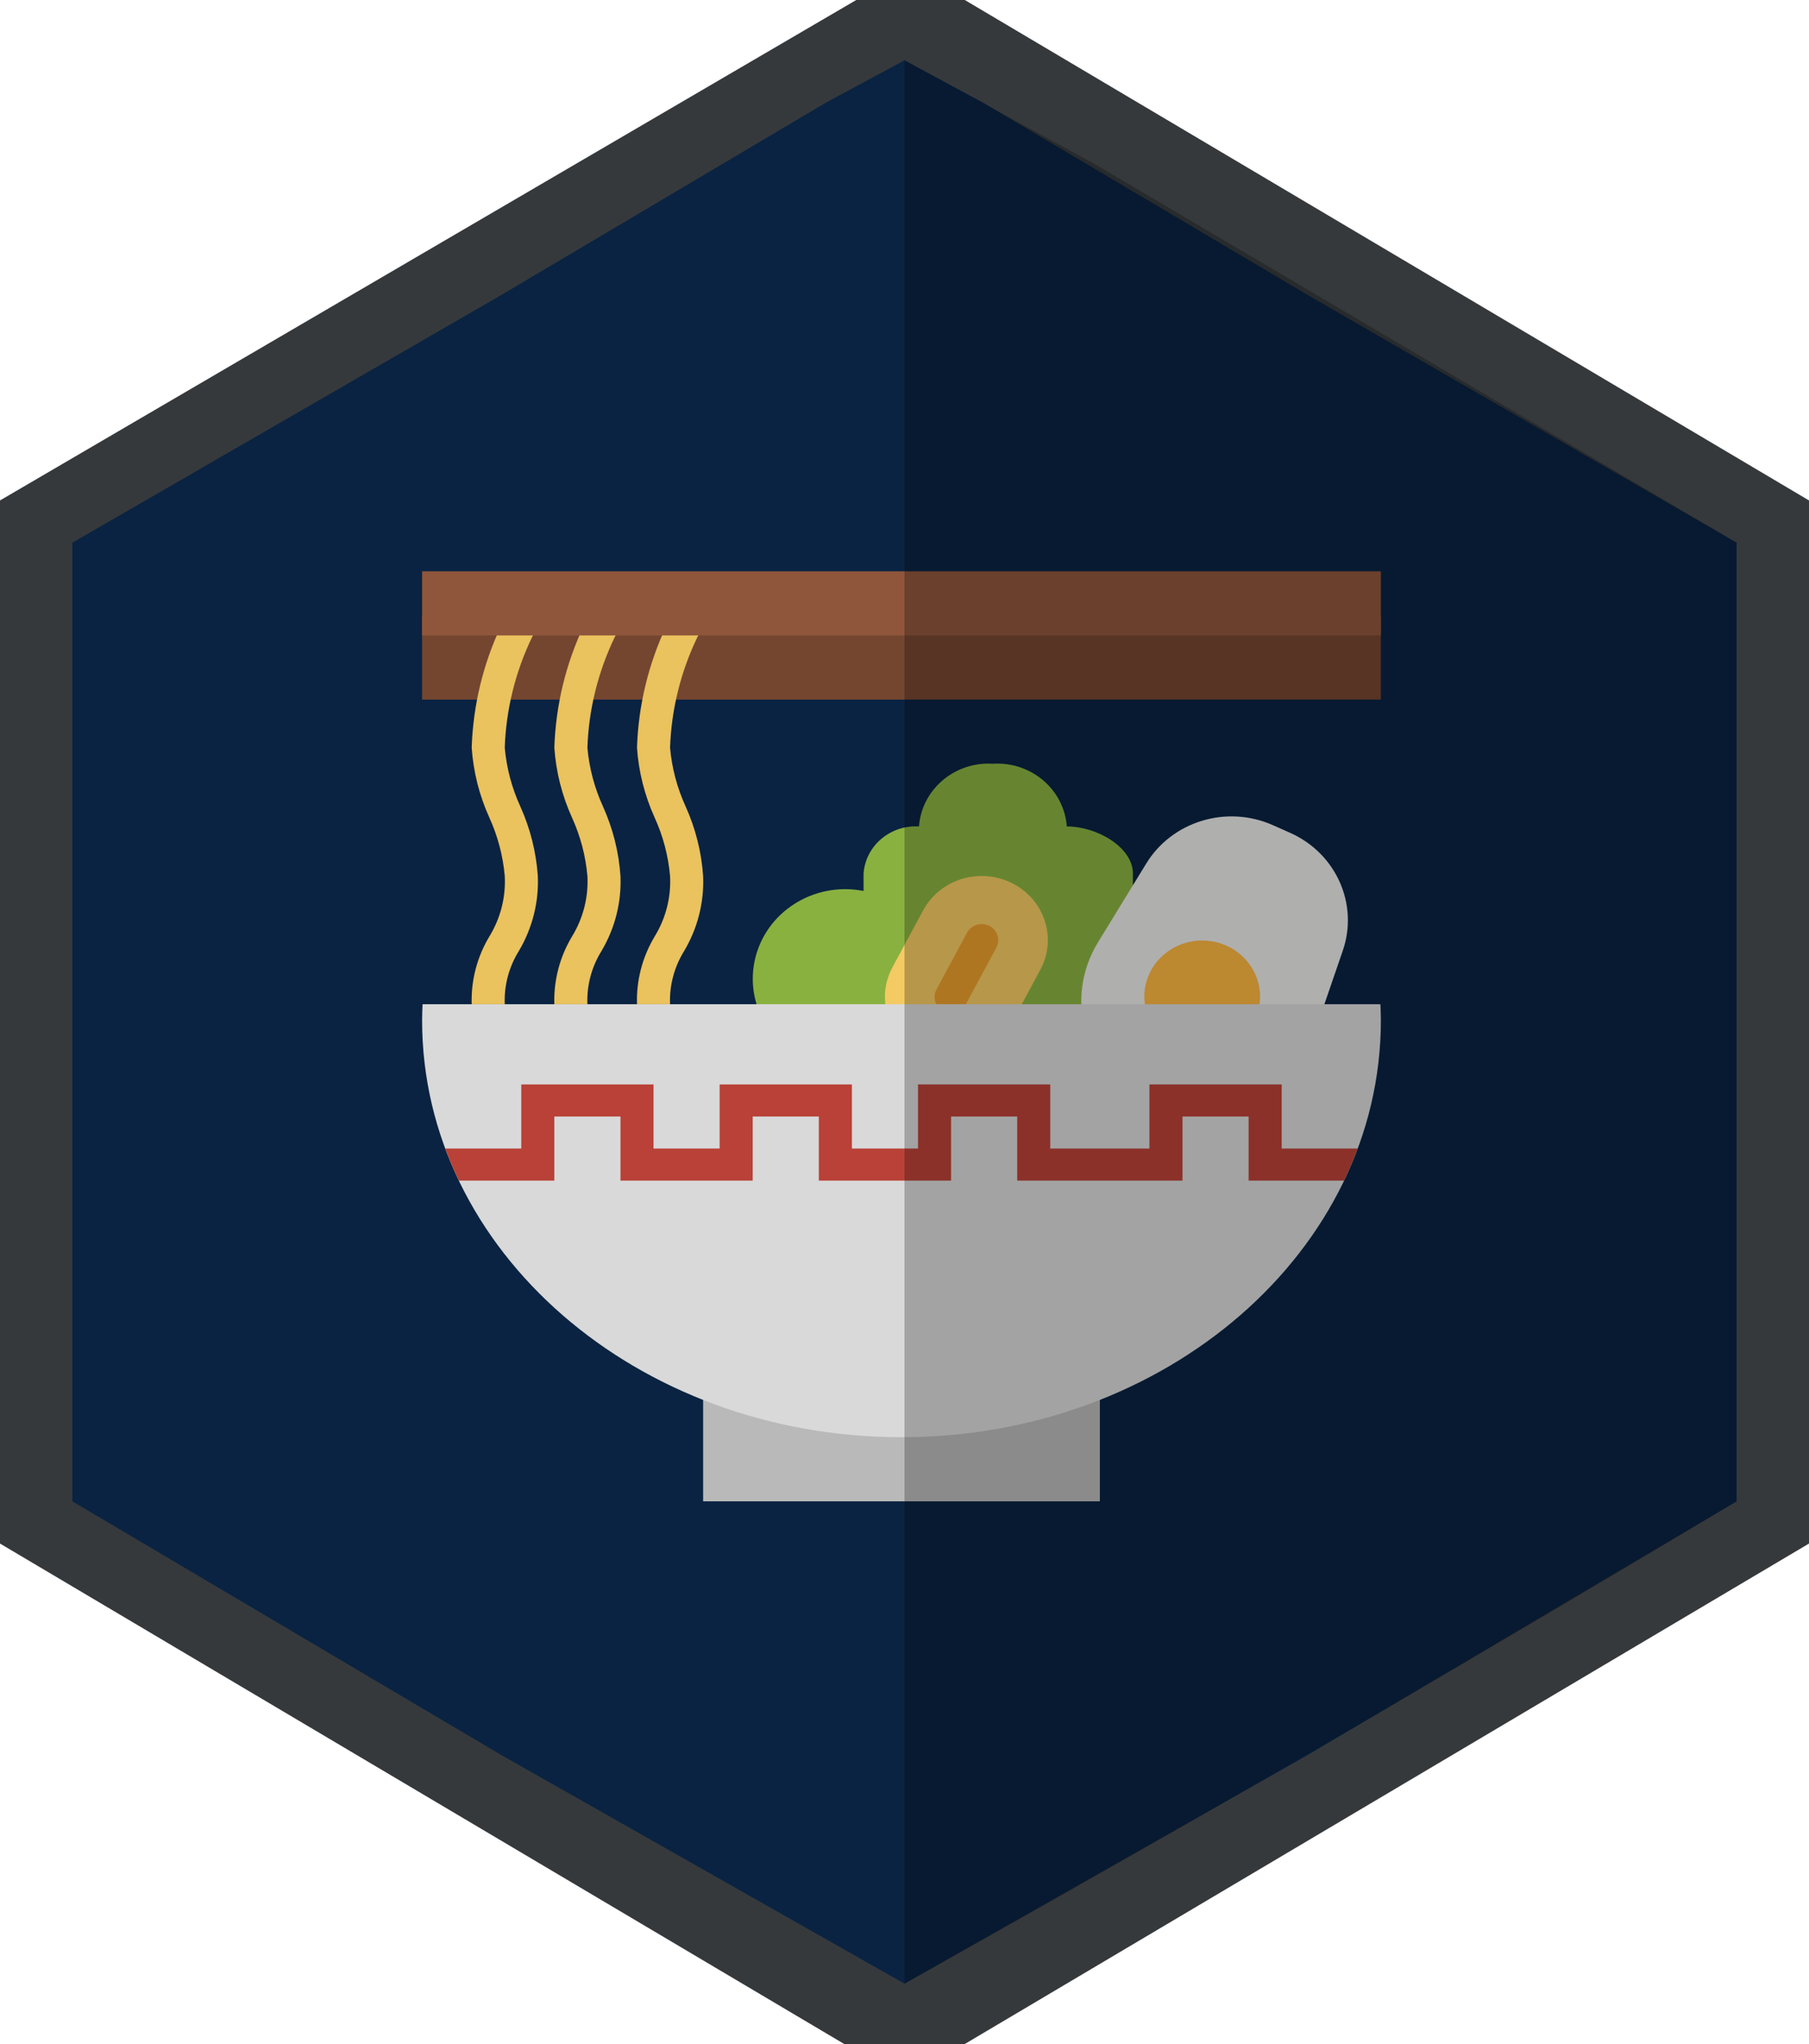<?xml version="1.0" standalone="no"?><!-- Generator: Gravit.io --><svg xmlns="http://www.w3.org/2000/svg" xmlns:xlink="http://www.w3.org/1999/xlink" style="isolation:isolate" viewBox="0 0 300 339" width="300" height="339"><defs><clipPath id="_clipPath_cYu1gX1NZiqNXVXJ25d5bt0mMNDe2rgh"><rect width="300" height="339"/></clipPath></defs><g clip-path="url(#_clipPath_cYu1gX1NZiqNXVXJ25d5bt0mMNDe2rgh)"><path d=" M 142 0 L 151 0 L 160 0 L 300 83 L 300 256 L 160 339 L 151 339 L 140 339 L 0 256 L 0 83 L 142 0 Z " fill-rule="evenodd" fill="rgb(54,57,59)"/><path d=" M 83 49 L 137 17 L 150 10 L 163 17 L 217 49 L 288 90 L 288 249 L 217 291 L 150 329 L 83 291 L 12 249 L 12 90 L 83 49 Z " fill-rule="evenodd" fill="rgb(10,35,66)"/><g id="017-noodles"><path d=" M 187.879 144.871 C 187.879 140.56 181.991 137.068 176.914 137.068 C 176.464 130.924 170.993 126.281 164.657 126.664 C 158.322 126.282 152.853 130.925 152.403 137.068 C 147.651 136.78 143.548 140.263 143.211 144.871 L 143.211 147.769 C 134.92 146.135 126.833 151.329 125.148 159.372 C 123.463 167.416 128.817 175.261 137.108 176.896 C 138.108 177.093 139.126 177.193 140.147 177.194 C 146.427 177.194 147.135 174.46 149.5 169.216 L 187.88 169.216 L 187.88 144.871 L 187.879 144.871 Z " fill="rgb(137,177,64)"/><path d=" M 148.006 160.42 L 153.086 150.992 C 155.891 145.786 162.516 143.771 167.883 146.493 L 167.883 146.493 C 173.25 149.215 175.327 155.642 172.521 160.848 L 167.442 170.276 C 164.636 175.483 158.011 177.497 152.644 174.776 L 152.644 174.776 C 147.277 172.054 145.2 165.627 148.006 160.42 Z " fill="rgb(244,202,98)"/><path d=" M 157.724 168.008 C 156.21 168.007 154.983 166.816 154.984 165.348 C 154.984 164.919 155.091 164.497 155.295 164.117 L 160.375 154.689 C 161.076 153.387 162.732 152.883 164.075 153.563 C 165.417 154.243 165.937 155.85 165.236 157.152 L 160.158 166.58 C 159.685 167.459 158.747 168.01 157.724 168.008 L 157.724 168.008 Z " fill="rgb(234,157,45)"/><path d=" M 190.832 183.436 C 180.935 179.048 176.579 167.708 181.102 158.107 C 181.394 157.487 181.72 156.882 182.079 156.296 L 190.029 143.317 C 194.288 136.237 203.385 133.44 211.071 136.847 L 213.914 138.108 C 221.605 141.516 225.38 150.026 222.643 157.788 L 217.725 172.106 C 214.279 182.121 203.118 187.53 192.795 184.187 C 192.127 183.971 191.472 183.72 190.832 183.436 Z " fill="rgb(234,234,232)"/><path d=" M 189.771 165.295 C 189.771 160.158 194.07 155.987 199.366 155.987 C 204.661 155.987 208.961 160.158 208.961 165.295 C 208.961 170.433 204.661 174.604 199.366 174.604 C 194.07 174.604 189.771 170.433 189.771 165.295 Z " fill="rgb(251,181,64)"/><path d=" M 116.603 230.384 L 182.397 230.384 L 182.397 249 L 116.603 249 L 116.603 230.384 Z " fill="rgb(185,185,185)"/><path d=" M 70.077 166.556 C 70.038 167.439 70 168.325 70 169.216 C 70 207.403 105.594 238.362 149.5 238.362 C 193.406 238.362 229 207.403 229 169.216 C 229 168.325 228.962 167.439 228.923 166.556 L 70.077 166.556 Z " fill="rgb(217,217,217)"/><path d=" M 70 102.213 L 229 102.213 L 229 116.026 L 70 116.026 L 70 102.213 Z " fill="rgb(116,70,48)"/><g id="Group"><path d=" M 97.414 166.556 L 91.931 166.556 C 91.804 162.599 92.829 158.687 94.889 155.269 C 96.724 152.253 97.603 148.778 97.414 145.28 C 97.118 141.925 96.249 138.641 94.842 135.562 C 93.189 131.902 92.204 127.992 91.931 124.004 C 92.16 116.949 93.848 110.01 96.896 103.601 C 97.17 102.96 97.392 102.492 97.477 102.213 L 99.242 102.728 L 102.897 102.728 C 102.784 103.766 102.458 104.771 101.937 105.683 C 99.173 111.432 97.634 117.664 97.414 124.004 C 97.709 127.361 98.578 130.647 99.985 133.727 C 101.639 137.386 102.623 141.295 102.897 145.28 C 103.083 149.642 101.988 153.965 99.738 157.745 C 98.096 160.4 97.288 163.462 97.414 166.556 Z " fill="rgb(234,194,94)"/><path d=" M 111.121 166.556 L 105.638 166.556 C 105.51 162.599 106.536 158.687 108.596 155.269 C 110.431 152.253 111.31 148.778 111.121 145.28 C 110.825 141.925 109.956 138.641 108.549 135.562 C 106.896 131.902 105.911 127.992 105.638 124.004 C 105.867 116.949 107.555 110.01 110.603 103.601 C 110.877 102.96 111.099 102.492 111.184 102.213 L 112.949 102.728 L 116.603 102.728 C 116.491 103.766 116.164 104.771 115.644 105.683 C 112.88 111.432 111.341 117.664 111.121 124.004 C 111.416 127.361 112.285 130.647 113.692 133.727 C 115.345 137.386 116.33 141.295 116.603 145.28 C 116.79 149.642 115.695 153.965 113.445 157.745 C 111.803 160.4 110.995 163.462 111.121 166.556 Z " fill="rgb(234,194,94)"/><path d=" M 83.707 166.556 L 78.224 166.556 C 78.097 162.599 79.122 158.687 81.182 155.269 C 83.017 152.253 83.896 148.778 83.707 145.28 C 83.411 141.925 82.542 138.641 81.135 135.562 C 79.482 131.902 78.497 127.992 78.224 124.004 C 78.453 116.949 80.141 110.01 83.189 103.601 C 83.463 102.96 83.685 102.492 83.77 102.213 L 85.535 102.728 L 89.19 102.728 C 89.077 103.766 88.751 104.771 88.23 105.683 C 85.466 111.432 83.928 117.664 83.707 124.004 C 84.002 127.361 84.871 130.647 86.278 133.727 C 87.932 137.386 88.917 141.295 89.19 145.28 C 89.376 149.642 88.281 153.965 86.032 157.745 C 84.389 160.4 83.581 163.462 83.707 166.556 Z " fill="rgb(234,194,94)"/></g><path d=" M 222.898 195.81 C 223.72 194.074 224.477 192.297 225.148 190.491 L 212.552 190.491 L 212.552 179.853 L 190.621 179.853 L 190.621 190.491 L 174.172 190.491 L 174.172 179.853 L 152.241 179.853 L 152.241 190.491 L 141.276 190.491 L 141.276 179.853 L 119.345 179.853 L 119.345 190.491 L 108.379 190.491 L 108.379 179.853 L 86.448 179.853 L 86.448 190.491 L 73.852 190.491 C 74.523 192.297 75.269 194.074 76.102 195.81 L 91.931 195.81 L 91.931 185.172 L 102.897 185.172 L 102.897 195.81 L 124.828 195.81 L 124.828 185.172 L 135.793 185.172 L 135.793 195.81 L 157.724 195.81 L 157.724 185.172 L 168.69 185.172 L 168.69 195.81 L 196.103 195.81 L 196.103 185.172 L 207.069 185.172 L 207.069 195.81 L 222.898 195.81 Z " fill="rgb(185,65,55)"/><path d=" M 70 94.75 L 229 94.75 L 229 105.388 L 70 105.388 L 70 94.75 Z " fill="rgb(143,86,59)"/></g><path d=" M 150 10 L 181.183 27 L 288 90 L 288 249 C 277.313 255.417 266.591 261.803 255.836 268.156 C 220.922 288.781 185.648 309.067 150 329 L 150 10 Z " fill-rule="evenodd" fill="rgb(0,0,0)" fill-opacity="0.25"/></g></svg>